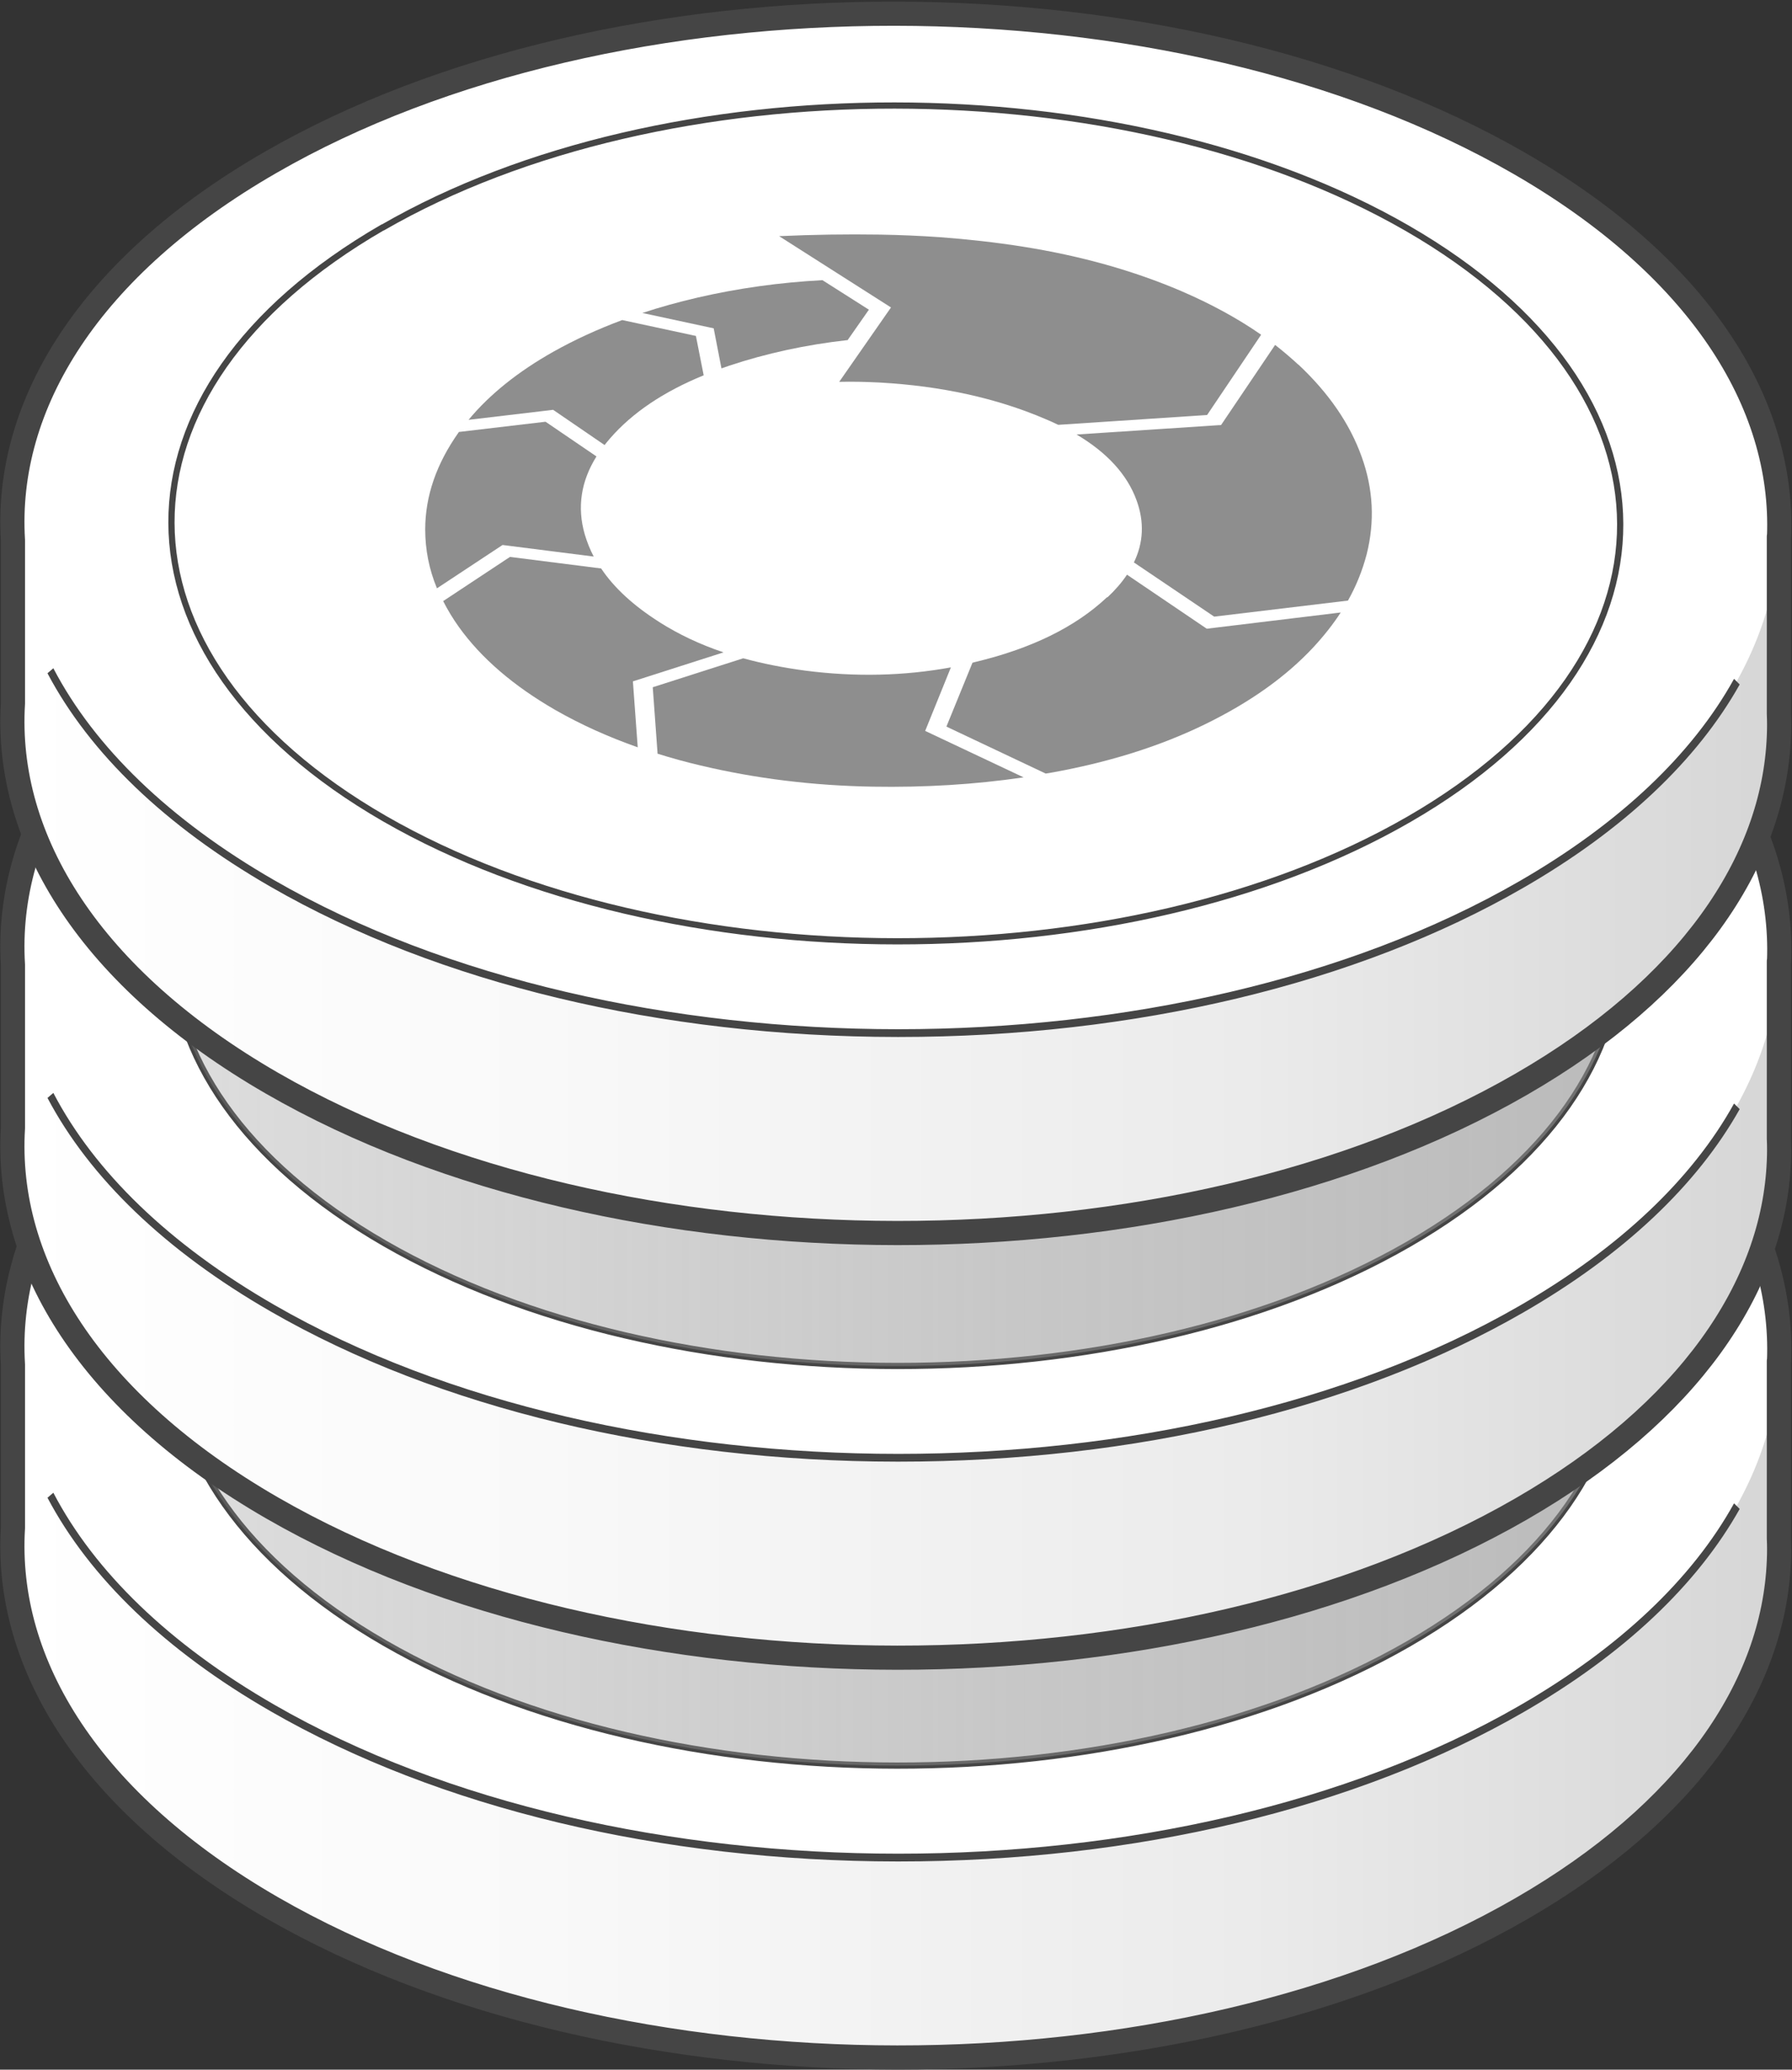 <?xml version="1.0" encoding="UTF-8"?><svg id="a" xmlns="http://www.w3.org/2000/svg" xmlns:xlink="http://www.w3.org/1999/xlink" viewBox="0 0 1038 1198.9"><rect x="0" y="0" width="1038" height="1198.9" fill="#333333" stroke="none"/><defs><style>.g{fill:#fff;}.g,.h,.i,.j,.k,.l,.m,.n{fill-rule:evenodd;}.h{stroke-width:14px;}.h,.j{fill:none;stroke:#454545;stroke-linecap:round;stroke-linejoin:round;}.i{fill:url(#c);}.j{stroke-width:3.6px;}.k{fill:url(#f);}.o{fill:#8e8e8e;}.l{fill:url(#b);}.m{fill:url(#e);}.n{fill:url(#d);}.p{fill:#454545;}</style><linearGradient id="b" x1="7.2" y1="896.5" x2="1030.6" y2="896.5" gradientTransform="matrix(1, 0, 0, 1, 0, 0)" gradientUnits="userSpaceOnUse"><stop offset="0" stop-color="#fff"/><stop offset=".3" stop-color="#f9f9f9"/><stop offset=".7" stop-color="#ebebeb"/><stop offset="1" stop-color="#d6d6d6"/></linearGradient><linearGradient id="c" x1="99.3" y1="780.8" x2="938.4" y2="780.8" gradientTransform="matrix(1, 0, 0, 1, 0, 0)" gradientUnits="userSpaceOnUse"><stop offset="0" stop-color="#8e8e8e" stop-opacity=".3"/><stop offset=".3" stop-color="#8e8e8e" stop-opacity=".4"/><stop offset=".6" stop-color="#8e8e8e" stop-opacity=".5"/><stop offset="1" stop-color="#8e8e8e" stop-opacity=".6"/><stop offset="1" stop-color="#8e8e8e" stop-opacity=".7"/></linearGradient><linearGradient id="d" y1="665" y2="665" xlink:href="#b"/><linearGradient id="e" y1="549.2" y2="549.2" xlink:href="#c"/><linearGradient id="f" y1="419" y2="419" xlink:href="#b"/></defs><path d="M1030.5,904.2c.2-4.4,.2-8.7,0-13.1v-111.8h-42.3c-25-33.2-61-64.2-108-91.4-200.2-115.5-524.2-115.7-723.7-.5-47.2,27.2-83.2,58.5-108,91.9H7.5v105.7c-4.9,79.3,45.1,159.5,150.1,220.1,200.2,115.5,524.2,115.7,723.7,.5,96.5-55.7,146.2-128.3,149.1-201.4h0Z" style="fill:url(#b); fill-rule:evenodd;"/><path d="M156.4,571.7c199.5-115.2,523.5-114.9,723.7,.5,200.2,115.5,200.7,302.5,1.2,417.7-199.5,115.2-523.5,114.9-723.7-.5-200.2-115.5-200.7-302.5-1.2-417.7Z" style="fill:#fff; fill-rule:evenodd;"/><path d="M1004.4,870.9c-24.2,43.7-66.3,83.7-124.2,117.1-99.1,57.2-229.4,85.8-359.8,85.8-130.9,0-261.9-28.8-361.7-86.4-60.5-34.9-103.9-76.9-127.8-122.7-1.1,1-2.3,1.9-3.4,2.9,24.4,46.2,68.2,88.5,129.1,123.6,97.1,56,226.1,87,363.2,87.1h.7c136.8,0,265.3-30.7,362-86.5,58.1-33.5,100.5-73.7,125.2-117.7-1.1-1.1-2.1-2.1-3.2-3.2Z" style="fill:#454545;"/><path d="M1030.5,788.4c3.1-78-47-156.6-150.3-216.2-200.2-115.5-524.2-115.7-723.7-.5C52.2,631.8,2.6,711.6,7.5,790.6v94.4c-4.9,79.3,45.1,159.5,150.1,220.1,200.2,115.5,524.2,115.7,723.7,.5,96.5-55.7,146.2-128.3,149.1-201.4h0c.2-4.4,.2-8.8,0-13.1v-102.7Z" style="fill:none; fill-rule:evenodd; stroke:#454545; stroke-linecap:round; stroke-linejoin:round; stroke-width:14px;"/><path d="M221.7,609.3c163.6-94.4,429.2-94.2,593.4,.4,164.1,94.7,164.6,248,1,342.4-163.6,94.4-429.2,94.2-593.4-.4-164.1-94.7-164.6-248-1-342.5Z" style="fill:none; fill-rule:evenodd; stroke:#454545; stroke-linecap:round; stroke-linejoin:round; stroke-width:3.6px;"/><path d="M221.7,609.3c163.6-94.4,429.2-94.2,593.4,.4,164.1,94.7,164.6,248,1,342.4-163.6,94.4-429.2,94.2-593.4-.4-164.1-94.7-164.6-248-1-342.5Z" style="fill:url(#c); fill-rule:evenodd;"/><path d="M1030.5,672.7c.2-4.4,.2-8.7,0-13.1v-111.8h-42.3c-25-33.2-61-64.2-108-91.4-200.2-115.5-524.2-115.7-723.7-.5-47.2,27.2-83.2,58.5-108,91.9H7.5v105.7c-4.9,79.3,45.1,159.5,150.1,220.1,200.2,115.5,524.2,115.7,723.7,.5,96.5-55.7,146.2-128.3,149.1-201.4h0Z" style="fill:url(#d); fill-rule:evenodd;"/><path d="M156.4,340.1c199.5-115.2,523.5-114.9,723.7,.5,200.2,115.5,200.7,302.5,1.2,417.7-199.5,115.2-523.5,114.9-723.7-.5-200.2-115.5-200.7-302.5-1.2-417.7Z" style="fill:#fff; fill-rule:evenodd;"/><path d="M1004.4,639.3c-24.2,43.7-66.3,83.7-124.2,117.1-99.1,57.2-229.4,85.8-359.8,85.8-130.9,0-261.9-28.8-361.7-86.4-60.5-34.9-103.9-76.9-127.8-122.7-1.1,1-2.3,1.9-3.4,2.9,24.4,46.2,68.2,88.5,129.1,123.6,97.1,56,226.1,87,363.2,87.1h.7c136.8,0,265.3-30.7,362-86.5,58.1-33.5,100.5-73.7,125.2-117.7-1.1-1.1-2.1-2.1-3.2-3.2Z" style="fill:#454545;"/><path d="M1030.5,556.9c3.1-78-47-156.6-150.3-216.2-200.2-115.5-524.2-115.7-723.7-.5C52.2,400.3,2.6,480.1,7.5,559v94.4c-4.9,79.3,45.1,159.5,150.1,220.1,200.2,115.5,524.2,115.7,723.7,.5,96.5-55.7,146.2-128.3,149.1-201.4h0c.2-4.4,.2-8.8,0-13.1v-102.7Z" style="fill:none; fill-rule:evenodd; stroke:#454545; stroke-linecap:round; stroke-linejoin:round; stroke-width:14px;"/><path d="M221.7,377.8c163.6-94.4,429.2-94.2,593.4,.4,164.1,94.7,164.6,248,1,342.4-163.6,94.4-429.2,94.2-593.4-.4-164.1-94.7-164.6-248-1-342.5Z" style="fill:none; fill-rule:evenodd; stroke:#454545; stroke-linecap:round; stroke-linejoin:round; stroke-width:3.6px;"/><path d="M221.7,377.8c163.6-94.4,429.2-94.2,593.4,.4,164.1,94.7,164.6,248,1,342.4-163.6,94.4-429.2,94.2-593.4-.4-164.1-94.7-164.6-248-1-342.5Z" style="fill:url(#e); fill-rule:evenodd;"/><path d="M1030.5,426.6c.2-4.4,.2-8.7,0-13.1v-111.8h-42.3c-25-33.2-61-64.2-108-91.4-200.2-115.5-524.2-115.7-723.7-.5-47.2,27.2-83.2,58.5-108,91.9H7.5v105.7c-4.9,79.3,45.1,159.5,150.1,220.1,200.2,115.5,524.2,115.7,723.7,.5,96.5-55.7,146.2-128.3,149.1-201.4h0Z" style="fill:url(#f); fill-rule:evenodd;"/><path d="M156.4,94.1c199.5-115.2,523.5-114.9,723.7,.5,200.2,115.5,200.7,302.5,1.2,417.7-199.5,115.2-523.5,114.9-723.7-.5-200.2-115.5-200.7-302.5-1.2-417.7Z" style="fill:#fff; fill-rule:evenodd;"/><path d="M1004.4,393.3c-24.2,43.7-66.3,83.7-124.2,117.1-99.1,57.2-229.4,85.8-359.8,85.8-130.9,0-261.9-28.8-361.7-86.4-60.5-34.9-103.9-76.9-127.8-122.7-1.1,1-2.3,1.9-3.4,2.9,24.4,46.2,68.2,88.5,129.1,123.6,97.1,56,226.1,87,363.2,87.1h.7c136.8,0,265.3-30.7,362-86.5,58.1-33.5,100.5-73.7,125.2-117.7-1.1-1.1-2.1-2.1-3.2-3.2Z" style="fill:#454545;"/><path d="M1030.5,310.9c3.1-78-47-156.6-150.3-216.2-200.2-115.5-524.2-115.7-723.7-.5C52.2,154.3,2.6,234.1,7.5,313v94.4c-4.9,79.3,45.1,159.5,150.1,220.1,200.2,115.5,524.2,115.7,723.7,.5,96.5-55.7,146.2-128.3,149.1-201.4h0c.2-4.4,.2-8.8,0-13.1v-102.7Z" style="fill:none; fill-rule:evenodd; stroke:#454545; stroke-linecap:round; stroke-linejoin:round; stroke-width:14px;"/><path d="M221.7,131.8c163.6-94.4,429.2-94.2,593.4,.4,164.1,94.7,164.6,248,1,342.4-163.6,94.4-429.2,94.2-593.4-.4-164.1-94.7-164.6-248-1-342.5Z" style="fill:none; fill-rule:evenodd; stroke:#454545; stroke-linecap:round; stroke-linejoin:round; stroke-width:3.6px;"/><path d="M699.2,240.4l31.3-46.5c-13.5-9.4-28.9-17.8-46.3-25.3-27.6-11.8-58.1-20.4-91.6-25.7-15.8-2.5-31.9-4.3-48.1-5.5-11.5-.8-23.1-1.3-34.8-1.5-19.4-.3-38.9,0-58.4,.9l64.8,41.3-30,43.1c7.7-.2,15.5,0,23.6,.4,35.5,2,67.4,9,95.5,21,2.7,1.1,5.3,2.3,7.8,3.5l86.2-5.7Z" style="fill:#8e8e8e;"/><path d="M404,172.4c-11.1,2.6-21.7,5.5-31.9,8.9l41.3,8.9,4.5,23.2c1.5-.5,3.1-1.1,4.6-1.6,21.4-7.1,44.2-12.1,68.5-14.8l12.3-17.6-26.9-17.1c-24.8,1.3-49,4.7-72.4,10.1Z" style="fill:#8e8e8e;"/><path d="M403.1,194.6l-42.7-9.2c-14.2,5.3-27.5,11.4-39.8,18.3-20.6,11.6-37,24.8-49.2,39.5l49-5.8,29.8,20.4c1-1.3,2.1-2.6,3.3-4,12.9-14.8,30.9-26.9,54.1-36.4l-4.5-22.8Z" style="fill:#8e8e8e;"/><path d="M641.4,346.1c4.6-4.3,8.4-8.7,11.4-13.2l46.2,31.3,77.6-9.4c-4.4,6.8-9.7,13.5-15.8,20.1-16,17.2-37,32.1-63.1,44.8-26.5,12.9-56.5,22.2-90,28.1l-2,.3-57.5-27.2,15.1-37,1.1-.3c32.9-7.8,58.6-20.4,76.9-37.7Z" style="fill:#8e8e8e;"/><path d="M752,211.2c-4.2-3.9-8.7-7.7-13.4-11.4l-31.3,46.4-83.7,5.5c17.7,10.5,29.3,23.2,34.7,38,4.6,12.5,4.1,24.6-1.5,36.1l46.5,31.4,77.5-9.3c4.9-8.7,8.4-17.6,10.8-26.7,4.8-19,3.9-37.9-2.9-56.7-6.8-19-19-36.8-36.7-53.4Z" style="fill:#8e8e8e;"/><path d="M266,250.2l50-5.9,29.5,20.1c-9,14.4-11.3,29.5-6.8,45.1,1.3,4.4,3,8.7,5.2,12.9l-52.8-6.7-38,25.1c-4.6-11.1-6.8-22.5-6.8-34.1,0-19.3,6.5-38,19.2-56,.1-.2,.2-.4,.4-.5Z" style="fill:#8e8e8e;"/><path d="M381.7,360.2c-14.8-9.4-26-19.7-33.5-30.9l-52.8-6.7-38.7,25.6c2.6,5.1,5.6,10.1,9.1,15,13,18.1,31.6,34.1,55.9,48.1,14.5,8.3,30.4,15.5,47.7,21.6l-2.8-38.2,52.5-16.8c-13.7-4.6-26.1-10.5-37.3-17.6Z" style="fill:#8e8e8e;"/><path d="M430.4,381.3c11.3,3.1,23.4,5.5,36.2,7.2,28.8,3.7,56.8,3.1,84.2-1.9l-14.9,36.8,57,26.9c-28.5,4.2-57.6,5.9-87.3,5.4-34.7-.6-68-4.7-99.9-12.3-8.6-2-16.8-4.3-24.8-6.8l-2.8-38.5,52.5-16.8Z" style="fill:#8e8e8e;"/></svg>